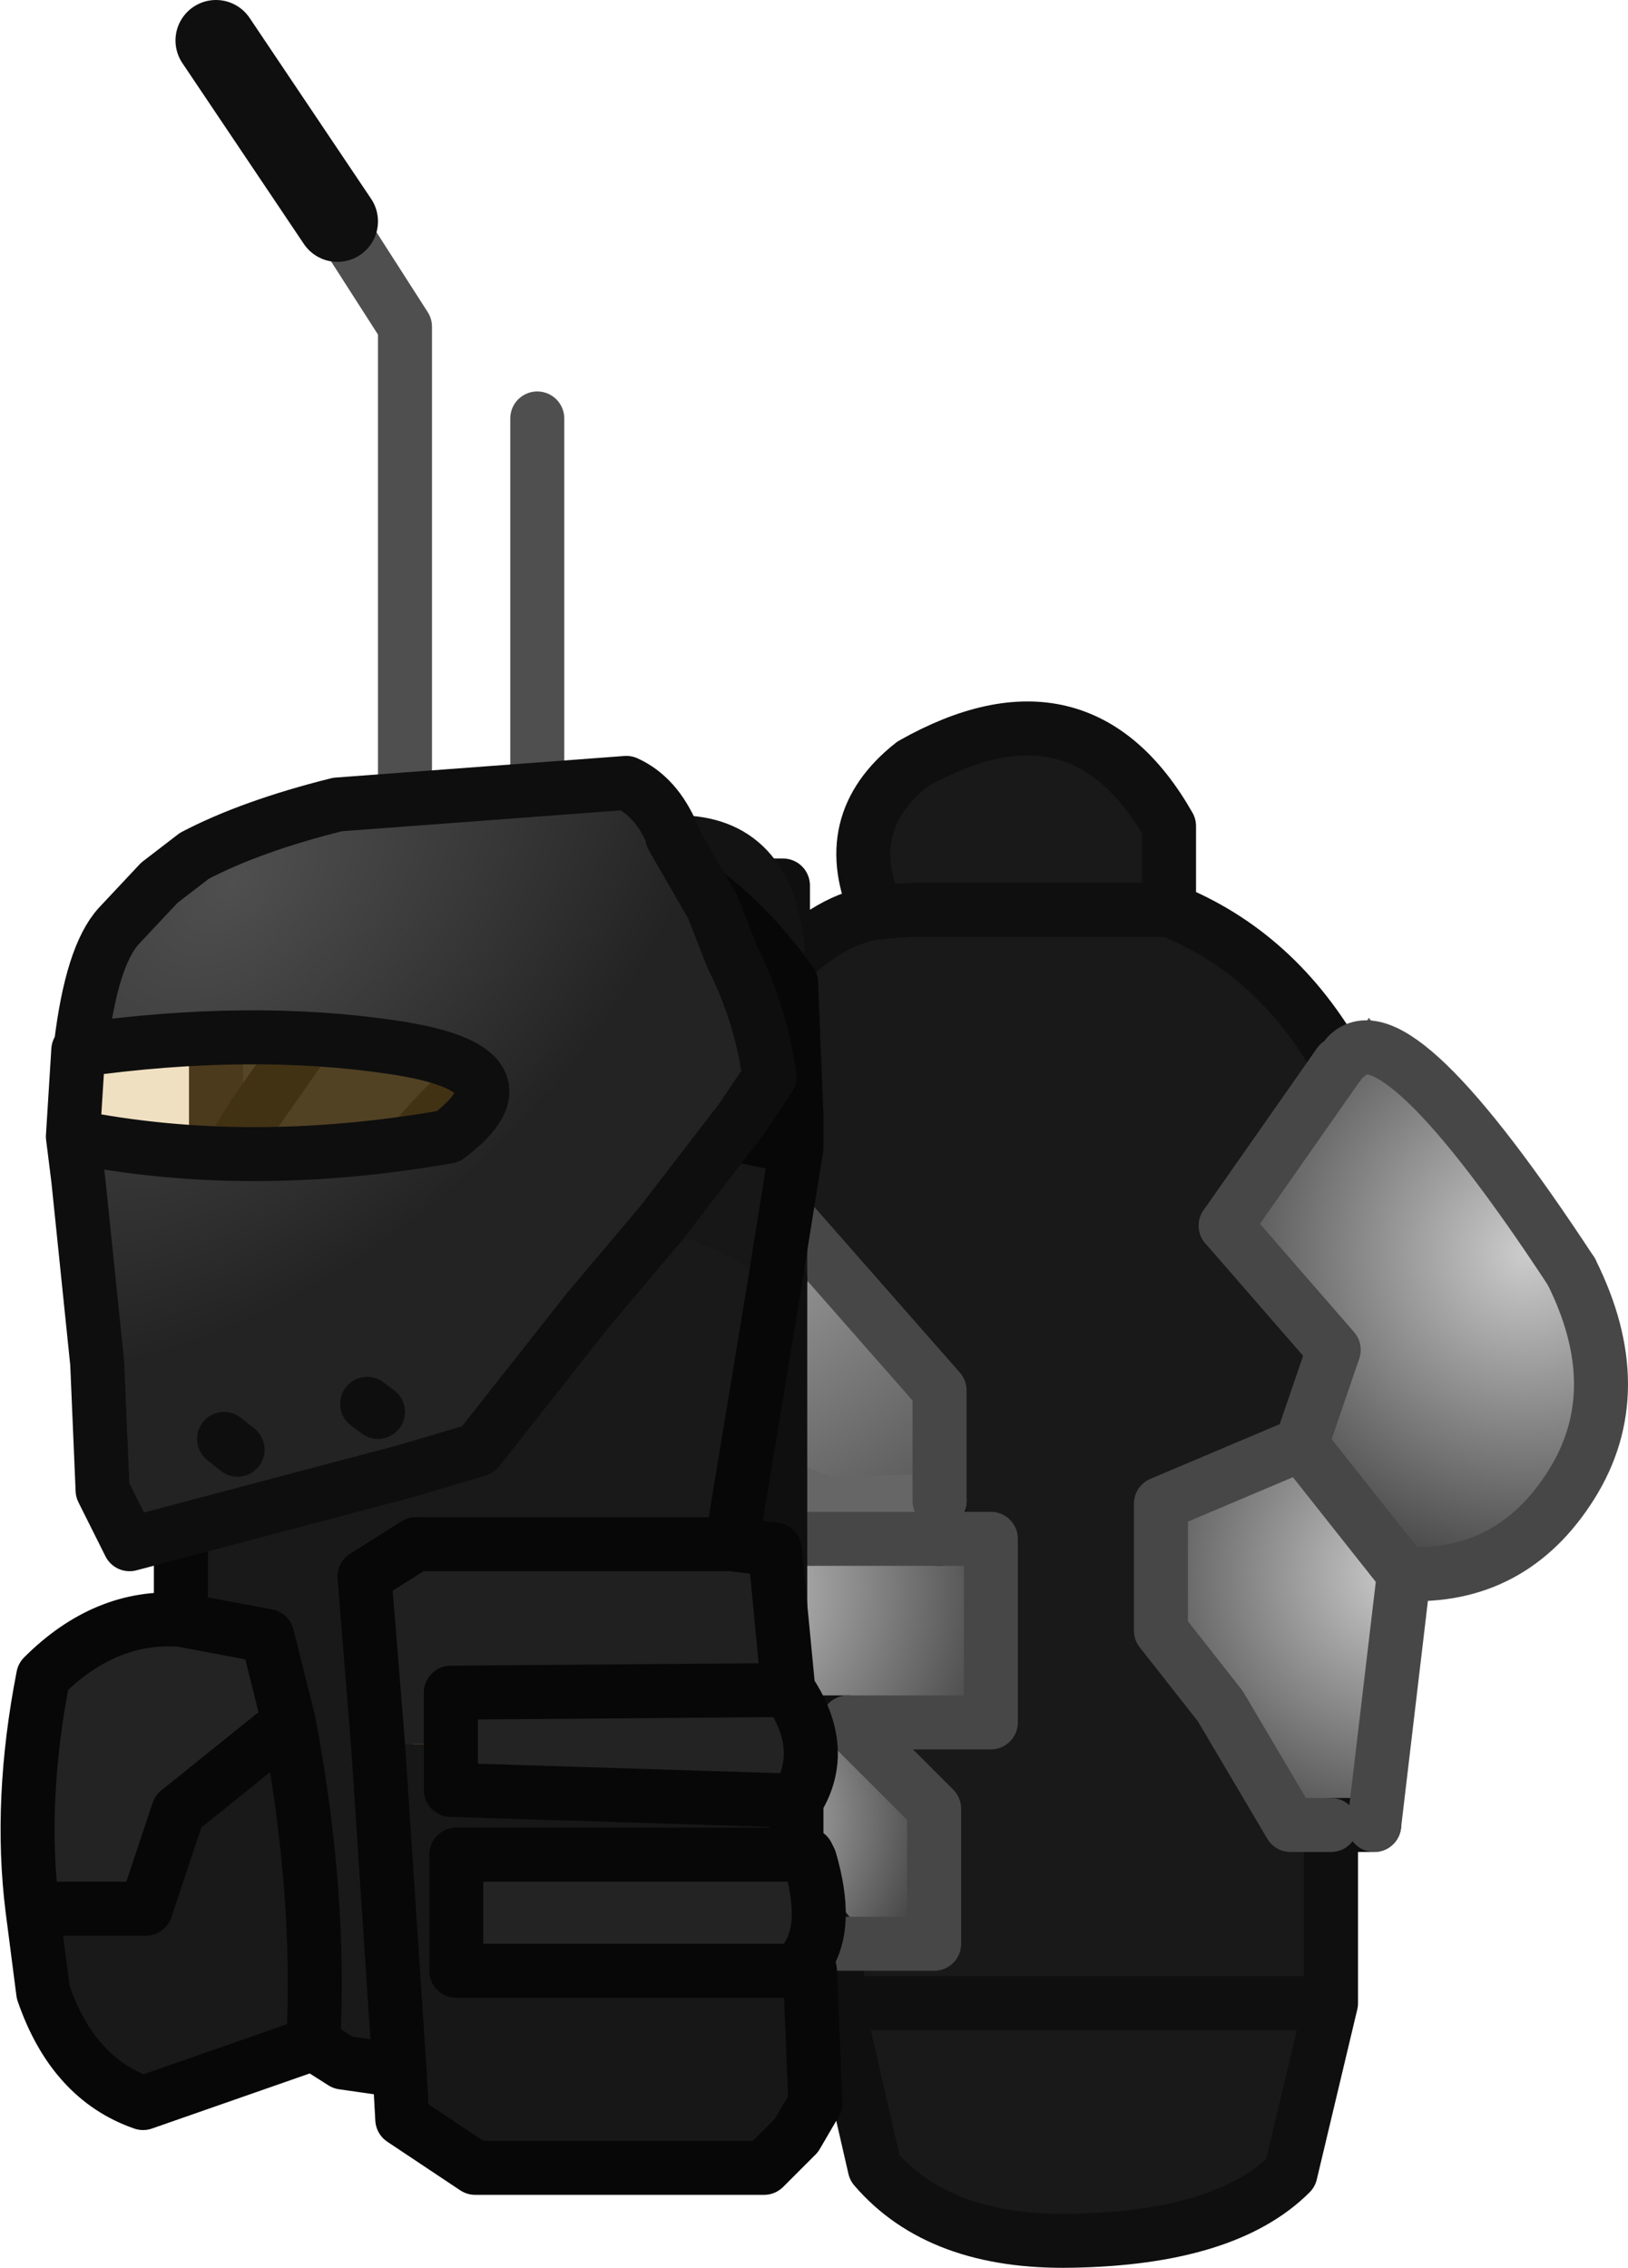 <?xml version="1.0" encoding="UTF-8" standalone="no"?>
<svg xmlns:ffdec="https://www.free-decompiler.com/flash" xmlns:xlink="http://www.w3.org/1999/xlink" ffdec:objectType="shape" height="42.0px" width="30.15px" xmlns="http://www.w3.org/2000/svg">
  <g transform="matrix(1.0, 0.0, 0.0, 1.0, 2.1, -0.3)">
    <path d="M22.7 20.0 L23.25 19.15 27.0 23.85 Q28.1 26.05 27.0 27.8 25.9 29.55 23.9 29.45 L22.0 27.05 22.6 25.3 20.6 23.0 22.7 20.0" fill="url(#gradient0)" fill-rule="evenodd" stroke="none"/>
    <path d="M22.7 20.0 L20.6 23.0 22.6 25.3 22.0 27.05 19.4 28.15 19.4 30.5 20.5 31.9 21.8 34.1 22.55 34.1 22.55 37.4 21.8 40.55 Q20.6 41.75 17.75 41.8 15.3 41.85 14.1 40.45 L13.4 37.4 13.4 36.3 15.2 36.3 15.2 33.8 13.6 32.2 16.25 32.2 16.25 28.8 15.3 28.8 15.3 28.1 15.3 26.05 12.4 22.75 12.4 18.2 Q13.3 17.3 14.15 17.2 13.4 15.55 14.8 14.45 17.9 12.7 19.55 15.6 L19.55 17.15 Q21.55 17.95 22.7 20.0 M19.55 17.15 L14.75 17.15 14.15 17.2 14.75 17.15 19.55 17.15 M22.55 37.4 L13.4 37.4 22.55 37.4" fill="#191919" fill-rule="evenodd" stroke="none"/>
    <path d="M8.85 17.45 Q6.35 18.4 6.65 22.9 L6.65 23.05 6.65 23.15 6.7 23.5 6.7 23.6 7.35 25.45 7.7 26.2 7.35 25.45 6.7 23.6 6.7 23.5 6.65 23.15 6.65 23.05 6.65 22.9 Q6.35 18.4 8.85 17.45 M9.6 27.1 L8.6 26.2 7.7 26.2 6.8 26.2 Q5.25 23.05 6.05 19.35 6.5 17.35 8.8 16.7 L12.4 16.7 12.4 18.2 12.4 22.75 15.3 26.05 15.3 28.1 15.3 28.8 12.4 28.8 10.6 28.0 9.6 27.1 M15.3 28.1 L13.2 28.15 11.0 27.25 9.3 25.4 7.35 25.45 9.3 25.4 11.0 27.25 13.2 28.15 15.3 28.1" fill="url(#gradient1)" fill-rule="evenodd" stroke="none"/>
    <path d="M15.3 28.8 L16.25 28.8 16.25 32.2 13.6 32.2 11.6 32.2 9.1 30.0 9.6 27.1 10.6 28.0 12.4 28.8 15.3 28.8" fill="url(#gradient2)" fill-rule="evenodd" stroke="none"/>
    <path d="M22.0 27.05 L23.9 29.45 23.35 34.1 22.55 34.1 21.8 34.1 20.5 31.9 19.4 30.5 19.4 28.15 22.0 27.05" fill="url(#gradient3)" fill-rule="evenodd" stroke="none"/>
    <path d="M13.6 32.2 L15.2 33.8 15.2 36.3 13.4 36.3 11.6 34.15 11.6 32.2 13.6 32.2" fill="url(#gradient4)" fill-rule="evenodd" stroke="none"/>
    <path d="M9.6 27.1 L8.6 26.2 7.7 26.2 6.8 26.2 Q5.25 23.05 6.05 19.35 6.5 17.35 8.8 16.7 L12.4 16.7 12.4 18.2 Q13.3 17.3 14.15 17.2 13.4 15.55 14.8 14.45 17.9 12.7 19.55 15.6 L19.55 17.15 Q21.55 17.95 22.7 20.0 M14.15 17.2 L14.75 17.15 19.55 17.15 M12.4 18.2 L12.4 22.75 M15.3 28.1 L15.3 28.8 M13.4 36.3 L13.4 37.4 22.55 37.4 22.55 34.1 23.35 34.1 M9.6 27.1 L10.6 28.0 12.4 28.8 M11.6 32.2 L11.6 34.15 13.4 36.3 M11.6 32.2 L13.6 32.2 M9.6 27.1 L9.1 30.0 11.6 32.2 M13.4 37.4 L14.1 40.45 Q15.3 41.85 17.75 41.8 20.6 41.75 21.8 40.55 L22.55 37.4" fill="none" stroke="#0f0f0f" stroke-linecap="round" stroke-linejoin="round" stroke-width="1.0"/>
    <path d="M7.7 26.2 L7.35 25.45 6.7 23.6 6.7 23.5 6.65 23.15 6.65 23.05 6.65 22.9 Q6.35 18.4 8.85 17.45 M7.35 25.45 L9.3 25.4 11.0 27.25 13.2 28.15 15.3 28.1" fill="none" stroke="#666666" stroke-linecap="round" stroke-linejoin="round" stroke-width="1.0"/>
    <path d="M20.6 23.0 L22.6 25.3 22.0 27.05 23.9 29.45 Q25.9 29.55 27.0 27.8 28.1 26.05 27.0 23.85 M12.4 22.75 L15.3 26.05 15.3 28.1 M15.3 28.8 L16.25 28.8 16.25 32.2 13.6 32.2 15.2 33.8 15.2 36.3 13.4 36.3 M22.55 34.1 L21.8 34.1 20.5 31.9 19.4 30.5 19.4 28.15 22.0 27.05 M12.4 28.8 L15.3 28.8 M23.35 34.1 L23.9 29.45" fill="none" stroke="#474747" stroke-linecap="round" stroke-linejoin="round" stroke-width="1.0"/>
    <path d="M5.4 15.9 L5.6 15.85 7.85 15.9 10.45 15.9 Q12.1 15.9 12.3 17.85 L12.35 20.95 12.35 24.0 6.05 24.0 4.7 24.0 2.75 24.0 1.9 22.7 1.9 17.9 Q2.25 16.7 3.65 16.2 L5.4 15.9 M4.35 21.9 L4.35 19.65 4.35 21.9 M8.4 19.05 L7.2 19.05 8.4 19.05 M9.6 20.3 L7.2 20.3 9.6 20.3 M8.4 22.35 L8.4 21.4 8.4 22.35 M5.6 23.25 L5.6 16.75 5.6 23.25 M3.15 20.45 L3.15 18.4 3.15 20.45" fill="#232323" fill-rule="evenodd" stroke="none"/>
    <path d="M4.7 24.0 L6.05 24.0 12.35 24.0 12.35 32.0 6.05 32.0 2.7 32.0 2.75 24.5 4.7 24.0 M6.05 24.0 L6.05 32.0 6.05 24.0" fill="#242424" fill-rule="evenodd" stroke="none"/>
    <path d="M2.7 32.0 L6.05 32.0 12.35 32.0 12.35 39.6 5.8 36.9 2.7 32.0 M6.05 32.7 L6.05 32.0 6.05 32.7" fill="#333333" fill-rule="evenodd" stroke="none"/>
    <path d="M4.15 4.4 L5.4 6.35 5.4 15.9 M7.85 15.9 L7.85 8.05" fill="none" stroke="#111111" stroke-linecap="round" stroke-linejoin="round" stroke-opacity="0.737" stroke-width="1.0"/>
    <path d="M1.9 1.05 L4.15 4.4" fill="none" stroke="#0f0f0f" stroke-linecap="round" stroke-linejoin="round" stroke-width="1.5"/>
    <path d="M5.4 15.9 L5.6 15.85 7.85 15.9 10.45 15.9 Q12.1 15.9 12.3 17.85 L12.35 20.95 12.35 24.0 M5.4 15.9 L3.65 16.2 Q2.25 16.7 1.9 17.9 L1.9 22.7 2.75 24.0 M2.7 32.0 L5.8 36.9 12.35 39.6 12.35 32.0" fill="none" stroke="#141313" stroke-linecap="round" stroke-linejoin="round" stroke-width="1.0"/>
    <path d="M2.75 24.0 L4.7 24.0 6.05 24.0 12.35 24.0 12.35 32.0 6.05 32.0 6.05 24.0 M2.75 24.5 L2.7 32.0 6.05 32.0 M2.75 24.5 L2.75 24.0" fill="none" stroke="#0f0f0f" stroke-linecap="round" stroke-linejoin="round" stroke-width="1.0"/>
    <path d="M4.35 19.65 L4.35 21.9 M3.15 18.4 L3.15 20.45 M6.05 32.0 L6.05 32.7" fill="none" stroke="#ff9933" stroke-linecap="round" stroke-linejoin="round" stroke-width="1.0"/>
    <path d="M8.4 21.4 L8.4 22.35 M7.2 20.3 L9.6 20.3 M7.2 19.05 L8.4 19.05" ffdec:has-small-stroke="true" ffdec:original-stroke-width="0.7" fill="none" stroke="#ff9933" stroke-linecap="round" stroke-linejoin="round" stroke-width="1.0"/>
    <path d="M5.6 16.75 L5.6 23.25" fill="none" stroke="#2b2b2b" stroke-linecap="round" stroke-linejoin="round" stroke-width="1.0"/>
    <path d="M6.65 20.3 Q4.25 22.5 4.05 24.65 L4.0 25.4 3.05 26.9 Q2.55 27.1 1.55 25.85 1.1 23.25 2.6 20.95 L4.7 17.95 6.25 16.65 Q7.05 15.85 8.75 15.95 10.85 16.15 12.55 18.5 L10.95 17.5 Q8.15 18.75 6.65 20.3" fill="#1e1e1e" fill-rule="evenodd" stroke="none"/>
    <path d="M3.05 26.9 L4.0 25.4 4.05 24.65 Q4.25 22.5 6.65 20.3 L12.65 21.55 12.25 24.05 Q8.2 21.45 4.95 25.35 2.6 28.05 3.05 26.9 M12.65 33.65 L12.65 34.65 6.35 34.65 6.35 36.8 12.9 36.8 13.0 39.25 12.65 39.85 12.05 40.45 6.7 40.45 5.35 39.55 5.3 38.65 4.9 32.6 6.25 32.6 6.25 33.45 12.65 33.65" fill="#171717" fill-rule="evenodd" stroke="none"/>
    <path d="M6.65 20.3 Q8.15 18.75 10.95 17.5 L12.55 18.5 12.65 20.95 12.65 21.55 6.65 20.3" fill="#1c1c1c" fill-rule="evenodd" stroke="none"/>
    <path d="M11.45 28.9 L12.25 29.0 12.5 31.6 6.25 31.65 6.25 32.6 4.9 32.6 4.65 29.5 5.6 28.9 11.45 28.9 M12.65 34.65 L12.85 34.65 12.9 34.75 12.65 34.65" fill="#202020" fill-rule="evenodd" stroke="none"/>
    <path d="M12.5 31.6 Q13.25 32.7 12.65 33.65 L6.25 33.45 6.25 32.6 6.25 31.65 12.5 31.6 M12.9 34.75 Q13.25 35.95 12.85 36.55 L12.9 36.8 6.35 36.8 6.35 34.65 12.65 34.65 12.9 34.75 M-1.5 35.65 Q-1.75 33.65 -1.3 31.35 -0.15 30.2 1.25 30.3 L2.85 30.6 3.25 32.2 1.2 33.85 0.6 35.65 -1.5 35.65" fill="#232323" fill-rule="evenodd" stroke="none"/>
    <path d="M1.55 25.85 Q2.55 27.1 3.05 26.9 2.6 28.05 4.95 25.35 8.2 21.45 12.25 24.05 L11.45 28.9 5.6 28.9 4.65 29.5 4.9 32.6 5.3 38.65 4.25 38.5 3.7 38.15 0.55 39.25 Q-0.75 38.8 -1.3 37.2 L-1.5 35.65 0.6 35.65 1.2 33.85 3.25 32.2 2.85 30.6 1.25 30.3 1.25 28.7 1.55 25.85 M3.7 38.15 Q3.85 35.4 3.25 32.2 3.85 35.4 3.7 38.15" fill="#191919" fill-rule="evenodd" stroke="none"/>
    <path d="M3.05 26.9 L4.0 25.4 4.05 24.65 Q4.25 22.5 6.65 20.3 8.15 18.75 10.95 17.5 L12.55 18.5 Q10.85 16.15 8.75 15.95 7.05 15.85 6.25 16.65 L4.7 17.95 2.6 20.95 Q1.1 23.25 1.55 25.85 2.55 27.1 3.05 26.9 M12.25 24.05 L12.65 21.55 6.65 20.3 M12.55 18.5 L12.65 20.95 12.65 21.55 M11.45 28.9 L12.25 29.0 12.5 31.6 Q13.25 32.7 12.65 33.65 L12.65 34.65 12.85 34.65 12.9 34.75 Q13.25 35.95 12.85 36.55 L12.9 36.8 13.0 39.25 12.65 39.85 12.05 40.45 6.7 40.45 5.35 39.55 5.3 38.65 4.25 38.5 3.7 38.15 0.55 39.25 Q-0.75 38.8 -1.3 37.2 L-1.5 35.65 Q-1.75 33.65 -1.3 31.35 -0.15 30.2 1.25 30.3 L1.25 28.7 1.55 25.85 M12.65 34.65 L12.9 34.75 M-1.5 35.65 L0.6 35.65 1.2 33.85 3.25 32.2 2.85 30.6 1.25 30.3 M12.9 36.8 L6.35 36.8 6.35 34.65 12.65 34.65 M12.65 33.65 L6.25 33.45 6.25 32.6 6.25 31.65 12.5 31.6 M4.9 32.6 L5.3 38.65 M11.45 28.9 L5.6 28.9 4.65 29.5 4.9 32.6 M3.25 32.2 Q3.85 35.4 3.7 38.15 M12.25 24.05 L11.45 28.9" fill="none" stroke="#070707" stroke-linecap="round" stroke-linejoin="round" stroke-width="1.0"/>
    <path d="M-0.75 21.35 Q2.5 22.0 6.2 21.35 7.85 20.1 5.2 19.7 2.55 19.3 -0.65 19.75 L-0.6 19.65 Q-0.4 18.0 0.1 17.45 L0.85 16.65 1.5 16.15 Q2.55 15.6 4.15 15.2 L9.5 14.8 Q10.05 15.05 10.35 15.75 L10.35 15.8 11.1 17.1 Q11.05 17.75 11.4 18.75 11.75 19.75 11.7 20.5 L11.7 20.7 11.65 21.0 10.15 22.95 Q9.05 23.9 8.85 24.4 L8.8 24.55 8.85 25.05 8.55 25.4 6.75 27.15 5.4 27.55 0.3 28.9 -0.2 27.9 -0.3 25.55 -0.65 22.15 -0.75 21.35 M8.8 24.55 L6.75 27.15 8.8 24.55 M4.9 26.45 L4.7 26.3 4.9 26.45 M2.3 27.15 L2.05 26.95 2.3 27.15" fill="url(#gradient5)" fill-rule="evenodd" stroke="none"/>
    <path d="M-0.65 19.75 Q2.55 19.3 5.2 19.7 7.85 20.1 6.2 21.35 2.5 22.0 -0.75 21.35 L-0.65 19.75" fill="#cc9933" fill-opacity="0.298" fill-rule="evenodd" stroke="none"/>
    <path d="M-0.65 19.75 Q2.55 19.3 5.2 19.7 7.85 20.1 6.2 21.35 2.5 22.0 -0.75 21.35 L-0.65 22.15 -0.3 25.55 -0.2 27.9 0.3 28.9 5.4 27.55 6.75 27.15 8.8 24.55 10.15 22.95 11.65 21.0 12.15 20.25 Q12.0 19.1 11.45 18.0 L11.1 17.1 10.35 15.8 M10.35 15.75 Q10.05 15.05 9.5 14.8 L4.15 15.2 Q2.55 15.6 1.5 16.15 L0.85 16.65 0.1 17.45 Q-0.4 18.0 -0.6 19.65 L-0.65 19.75 -0.75 21.35 M2.05 26.95 L2.3 27.15 M4.7 26.3 L4.9 26.45" fill="none" stroke="#0e0e0e" stroke-linecap="round" stroke-linejoin="round" stroke-width="1.0"/>
    <path d="M22.7 20.0 L20.6 23.0" fill="none" stroke="#474747" stroke-linecap="round" stroke-linejoin="round" stroke-width="1.0"/>
    <path d="M27.0 23.85 Q23.75 18.9 22.85 19.85" fill="none" stroke="#474747" stroke-linecap="round" stroke-linejoin="round" stroke-width="1.0"/>
  </g>
  <defs>
    <radialGradient cx="0" cy="0" gradientTransform="matrix(0.008, 0.0, 0.0, 0.008, 26.15, 23.5)" gradientUnits="userSpaceOnUse" id="gradient0" r="819.2" spreadMethod="pad">
      <stop offset="0.0" stop-color="#cccccc"/>
      <stop offset="1.0" stop-color="#3c3c3c"/>
      <stop offset="1.0" stop-color="#666666"/>
      <stop offset="1.0" stop-color="#666666"/>
    </radialGradient>
    <radialGradient cx="0" cy="0" gradientTransform="matrix(0.015, 0.0, 0.0, 0.015, 9.1, 20.25)" gradientUnits="userSpaceOnUse" id="gradient1" r="819.2" spreadMethod="pad">
      <stop offset="0.0" stop-color="#cccccc"/>
      <stop offset="1.0" stop-color="#3c3c3c"/>
      <stop offset="1.0" stop-color="#666666"/>
      <stop offset="1.0" stop-color="#666666"/>
    </radialGradient>
    <radialGradient cx="0" cy="0" gradientTransform="matrix(0.007, 0.0, 0.0, 0.007, 11.2, 29.75)" gradientUnits="userSpaceOnUse" id="gradient2" r="819.2" spreadMethod="pad">
      <stop offset="0.0" stop-color="#cccccc"/>
      <stop offset="1.0" stop-color="#3c3c3c"/>
      <stop offset="1.0" stop-color="#666666"/>
      <stop offset="1.0" stop-color="#666666"/>
    </radialGradient>
    <radialGradient cx="0" cy="0" fx="19.2" fy="0" gradientTransform="matrix(0.007, 0.0, 0.0, 0.007, 23.7, 29.45)" gradientUnits="userSpaceOnUse" id="gradient3" r="819.2" spreadMethod="pad">
      <stop offset="0.0" stop-color="#cccccc"/>
      <stop offset="1.0" stop-color="#3c3c3c"/>
      <stop offset="1.0" stop-color="#666666"/>
      <stop offset="1.0" stop-color="#666666"/>
    </radialGradient>
    <radialGradient cx="0" cy="0" gradientTransform="matrix(0.005, 0.0, 0.0, 0.005, 11.4, 34.0)" gradientUnits="userSpaceOnUse" id="gradient4" r="819.2" spreadMethod="pad">
      <stop offset="0.0" stop-color="#cccccc"/>
      <stop offset="1.0" stop-color="#3c3c3c"/>
      <stop offset="1.0" stop-color="#666666"/>
      <stop offset="1.0" stop-color="#666666"/>
    </radialGradient>
    <radialGradient cx="0" cy="0" gradientTransform="matrix(-0.009, 0.01, 0.007, 0.005, 2.2, 16.65)" gradientUnits="userSpaceOnUse" id="gradient5" r="819.2" spreadMethod="pad">
      <stop offset="0.0" stop-color="#4f4f4f"/>
      <stop offset="1.0" stop-color="#232323"/>
    </radialGradient>
  </defs>
</svg>
